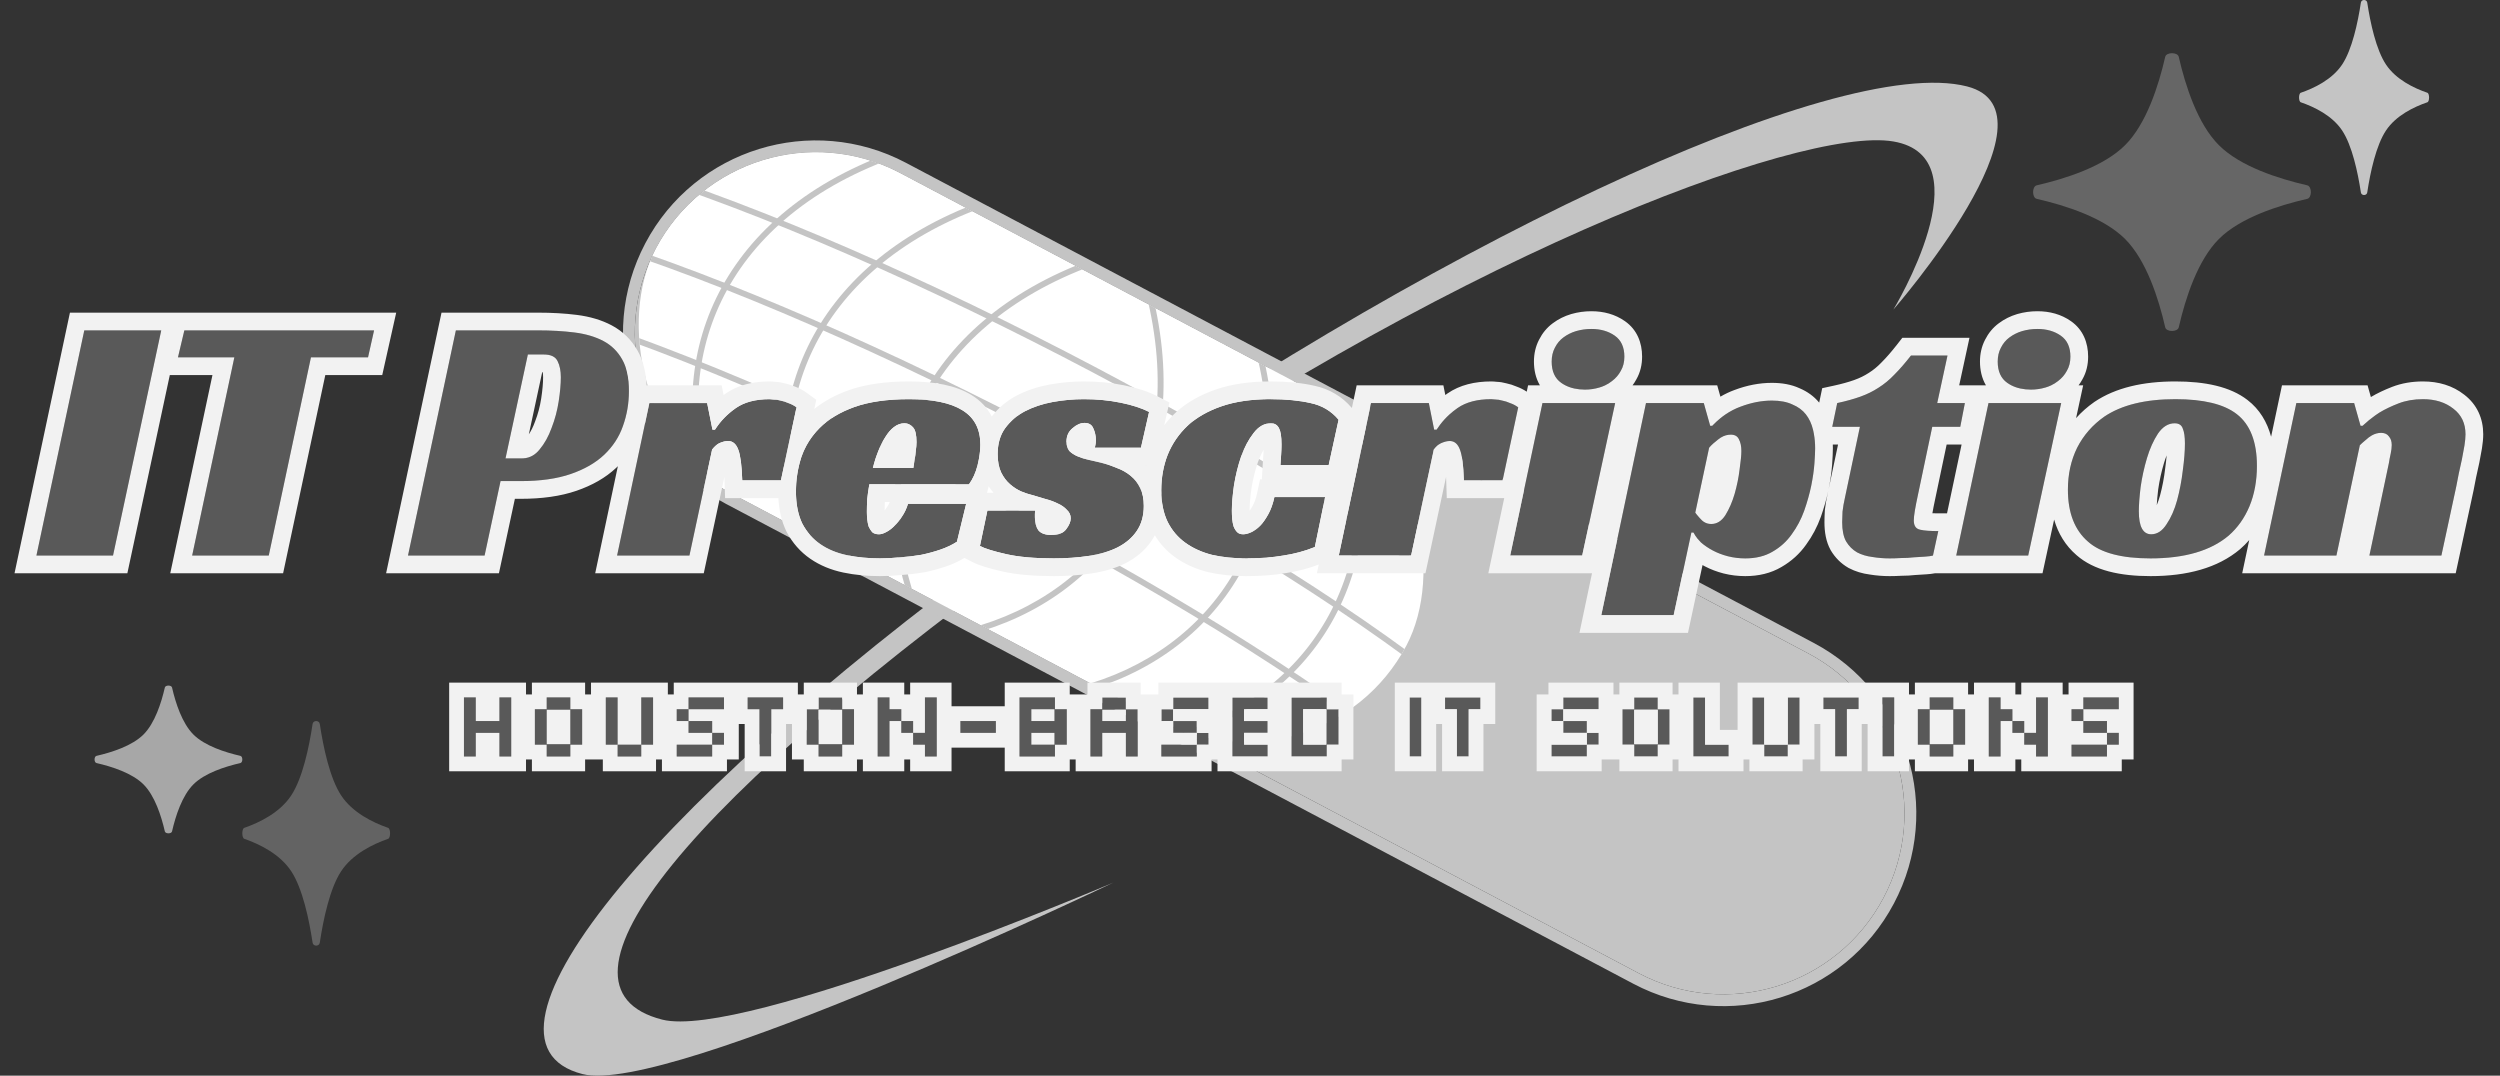 <svg width="423" height="182" viewBox="0 0 423 182" fill="none" xmlns="http://www.w3.org/2000/svg">
<rect x="0" y="0" width="423" height="182" fill="#333333" stroke="none"/>
<g style="mix-blend-mode:luminosity">
<path d="M27.89 140.67C27.991 141.11 29.009 141.11 29.11 140.67C29.705 138.068 30.808 134.634 32.721 132.721C34.634 130.808 38.068 129.705 40.67 129.11C41.11 129.009 41.11 127.991 40.67 127.89C38.068 127.295 34.634 126.192 32.721 124.279C30.808 122.366 29.705 118.932 29.11 116.33C29.009 115.89 27.991 115.89 27.89 116.33C27.295 118.932 26.192 122.366 24.279 124.279C22.366 126.192 18.932 127.295 16.33 127.89C15.89 127.991 15.89 129.009 16.33 129.11C18.932 129.705 22.366 130.808 24.279 132.721C26.192 134.634 27.295 138.068 27.89 140.67Z" fill="#A7A7A7"/>
<path d="M52.89 159.499C52.991 160.167 54.009 160.167 54.11 159.499C54.705 155.543 55.808 150.324 57.721 147.416C59.634 144.509 63.068 142.832 65.67 141.927C66.11 141.774 66.11 140.226 65.67 140.073C63.068 139.168 59.634 137.491 57.721 134.584C55.808 131.676 54.705 126.457 54.11 122.501C54.009 121.833 52.991 121.833 52.89 122.501C52.295 126.457 51.192 131.676 49.279 134.584C47.366 137.491 43.932 139.168 41.33 140.073C40.89 140.226 40.89 141.774 41.33 141.927C43.932 142.832 47.366 144.509 49.279 147.416C51.192 150.324 52.295 155.543 52.89 159.499Z" fill="#636363"/>
<path d="M176.085 88.069C240.387 42.195 310.795 9 332.817 14.621C349.569 18.896 320.355 52.387 320.355 52.387C320.355 52.387 336.032 26.606 320.355 23.935C304.678 21.265 243.475 44.328 179.636 89.871C115.798 135.413 90.524 167.026 112.031 172.516C125.698 176.004 188.391 149.33 188.391 149.33C188.391 149.33 113.042 185.429 98.569 181.735C76.547 176.114 111.783 133.942 176.085 88.069Z" fill="#C4C4C4"/>
<path d="M318.682 151.928C310.775 166.88 292.244 172.59 277.293 164.682L123.722 83.461C108.771 75.554 103.061 57.023 110.968 42.072V42.072C118.876 27.12 137.406 21.41 152.358 29.318L305.928 110.539C320.88 118.446 326.59 136.977 318.682 151.928V151.928Z" fill="#C4C4C4"/>
<path fill-rule="evenodd" clip-rule="evenodd" d="M276.358 166.45L122.787 85.229C106.859 76.805 100.776 57.064 109.2 41.137C117.624 25.209 137.365 19.126 153.293 27.55L306.863 108.771C322.791 117.195 328.874 136.936 320.45 152.863C312.026 168.791 292.285 174.874 276.358 166.45ZM277.293 164.682C292.244 172.59 310.775 166.88 318.682 151.928C326.59 136.977 320.88 118.446 305.928 110.539L152.358 29.318C137.406 21.41 118.876 27.12 110.968 42.072C103.061 57.023 108.771 75.554 123.722 83.461L277.293 164.682Z" fill="#C4C4C4"/>
<g clip-path="url(#clip0_41_4692)">
<rect x="223.641" y="136.307" width="143.658" height="61.25" rx="30.625" transform="rotate(-152.126 223.641 136.307)" fill="white"/>
<path fill-rule="evenodd" clip-rule="evenodd" d="M225.216 105.467C219.471 115.432 209.851 122.329 198.219 125.381L197.966 124.413C209.368 121.422 218.753 114.677 224.349 104.967C229.945 95.26 231.78 82.543 227.997 67.561L228.966 67.316C232.803 82.508 230.961 95.499 225.216 105.467ZM209.714 97.268C203.969 107.233 194.349 114.13 182.717 117.182L182.464 116.215C193.866 113.223 203.251 106.478 208.847 96.768C214.443 87.061 216.278 74.344 212.495 59.362L213.464 59.117C217.301 74.309 215.459 87.3 209.714 97.268ZM191.111 87.429C185.367 97.395 175.747 104.291 164.115 107.343L163.861 106.376C175.263 103.384 184.648 96.639 190.245 86.93C195.84 77.222 197.676 64.505 193.892 49.523L194.862 49.278C198.698 64.471 196.856 77.462 191.111 87.429Z" fill="#C4C4C4"/>
<path fill-rule="evenodd" clip-rule="evenodd" d="M121.181 50.444C116.177 60.801 115.891 72.635 119.916 83.967L120.858 83.632C116.913 72.524 117.206 60.97 122.082 50.879C126.956 40.791 136.434 32.116 150.948 26.811L150.604 25.871C135.887 31.251 126.186 40.085 121.181 50.444ZM136.683 58.643C131.679 69 131.393 80.834 135.418 92.166L136.36 91.831C132.415 80.723 132.708 69.169 137.584 59.078C142.458 48.989 151.936 40.315 166.45 35.009L166.106 34.07C151.389 39.45 141.688 48.284 136.683 58.643ZM155.286 68.482C150.282 78.839 149.996 90.672 154.02 102.004L154.963 101.67C151.018 90.561 151.311 79.008 156.186 68.917C161.061 58.828 170.539 50.153 185.052 44.848L184.709 43.909C169.992 49.288 160.291 58.123 155.286 68.482Z" fill="#C4C4C4"/>
<path fill-rule="evenodd" clip-rule="evenodd" d="M93.519 52.225C138.83 66.223 208.992 103.101 242.443 130.991L241.803 131.759C208.465 103.963 138.425 67.144 93.224 53.181L93.519 52.225ZM100.065 39.85C145.376 53.847 215.537 90.725 248.988 118.615L248.348 119.384C215.01 91.588 144.97 54.768 99.769 40.805L100.065 39.85ZM106.376 27.916C151.687 41.913 221.849 78.791 255.3 106.682L254.66 107.45C221.321 79.654 151.281 42.834 106.081 28.871L106.376 27.916Z" fill="#C4C4C4"/>
</g>
<path d="M399.762 72.04C400.602 71.24 401.542 70.5 402.582 69.82C403.502 69.26 404.582 68.74 405.822 68.26C407.062 67.78 408.442 67.54 409.962 67.54C412.042 67.54 413.762 68.08 415.122 69.16C416.482 70.2 417.162 71.64 417.162 73.48C417.162 74 417.102 74.64 416.982 75.4C416.862 76.12 416.722 76.88 416.562 77.68C416.402 78.48 416.222 79.3 416.022 80.14C415.862 80.94 415.722 81.66 415.602 82.3L413.082 94H400.902L404.202 78.34C404.282 77.82 404.382 77.3 404.502 76.78C404.622 76.22 404.682 75.72 404.682 75.28C404.682 74.68 404.522 74.2 404.202 73.84C403.922 73.44 403.482 73.24 402.882 73.24C402.162 73.24 401.462 73.5 400.782 74.02C400.142 74.54 399.642 74.98 399.282 75.34L395.322 94H383.082L388.542 68.2H398.322L399.402 72.04H399.762Z" fill="#595959"/>
<path d="M368.07 67.54C372.83 67.54 376.29 68.38 378.45 70.06C380.73 71.82 381.87 74.74 381.87 78.82C381.87 81.34 381.45 83.62 380.61 85.66C379.77 87.66 378.59 89.32 377.07 90.64C374.03 93.2 369.63 94.48 363.87 94.48C358.95 94.48 355.43 93.54 353.31 91.66C351.03 89.7 349.89 86.76 349.89 82.84C349.89 80.24 350.41 77.88 351.45 75.76C352.53 73.64 354.07 71.88 356.07 70.48C358.99 68.52 362.99 67.54 368.07 67.54ZM363.99 90.4C364.99 90.4 365.85 89.84 366.57 88.72C367.33 87.6 367.93 86.24 368.37 84.64C368.81 83 369.13 81.32 369.33 79.6C369.57 77.84 369.69 76.32 369.69 75.04C369.69 73.92 369.57 73.08 369.33 72.52C369.13 71.92 368.67 71.62 367.95 71.62C366.87 71.62 365.93 72.2 365.13 73.36C364.37 74.52 363.75 75.9 363.27 77.5C362.79 79.1 362.43 80.74 362.19 82.42C361.99 84.1 361.89 85.46 361.89 86.5C361.89 89.1 362.59 90.4 363.99 90.4Z" fill="#595959"/>
<path d="M343.172 94H330.992L336.452 68.2H348.752L343.172 94ZM350.312 60.34C350.312 61.26 350.112 62.06 349.712 62.74C349.352 63.42 348.852 64 348.212 64.48C347.612 64.96 346.912 65.32 346.112 65.56C345.312 65.8 344.492 65.92 343.652 65.92C342.052 65.92 340.712 65.54 339.632 64.78C338.552 64.02 338.012 62.82 338.012 61.18C338.012 60.3 338.192 59.52 338.552 58.84C338.912 58.12 339.392 57.54 339.992 57.1C340.632 56.62 341.352 56.26 342.152 56.02C342.992 55.78 343.852 55.66 344.732 55.66C346.292 55.66 347.612 56.04 348.692 56.8C349.772 57.56 350.312 58.74 350.312 60.34Z" fill="#595959"/>
<path d="M310.856 68.2C312.336 67.88 313.636 67.52 314.756 67.12C315.876 66.72 316.896 66.22 317.816 65.62C318.776 65.02 319.676 64.28 320.516 63.4C321.396 62.52 322.336 61.44 323.336 60.16H329.516L327.776 68.2H332.456L331.676 72.22H326.936L324.476 83.92C324.276 84.84 324.116 85.66 323.996 86.38C323.876 87.1 323.816 87.66 323.816 88.06C323.816 88.86 324.096 89.36 324.656 89.56C325.256 89.76 326.356 89.86 327.956 89.86L327.056 94C326.776 94.08 326.336 94.14 325.736 94.18C325.176 94.22 324.536 94.26 323.816 94.3C323.136 94.38 322.416 94.42 321.656 94.42C320.936 94.46 320.296 94.48 319.736 94.48C318.736 94.48 317.756 94.4 316.796 94.24C315.836 94.12 314.976 93.86 314.216 93.46C313.456 93.02 312.836 92.4 312.356 91.6C311.916 90.8 311.696 89.72 311.696 88.36C311.696 87.88 311.716 87.28 311.756 86.56C311.836 85.84 311.976 85.04 312.176 84.16L314.696 72.22H310.016L310.856 68.2Z" fill="#595959"/>
<path d="M283.181 104.08H270.941L278.501 68.2H288.281L289.361 72.04H289.721C291.161 70.52 292.761 69.44 294.521 68.8C296.321 68.12 298.081 67.78 299.801 67.78C301.201 67.78 302.361 68 303.281 68.44C304.241 68.84 305.001 69.4 305.561 70.12C306.121 70.84 306.521 71.7 306.761 72.7C307.001 73.7 307.121 74.76 307.121 75.88C307.121 76.44 307.081 77.28 307.001 78.4C306.921 79.52 306.741 80.78 306.461 82.18C306.181 83.54 305.781 84.96 305.261 86.44C304.741 87.88 304.041 89.2 303.161 90.4C302.321 91.6 301.241 92.58 299.921 93.34C298.641 94.1 297.101 94.48 295.301 94.48C294.301 94.48 293.321 94.36 292.361 94.12C291.441 93.88 290.601 93.56 289.841 93.16C289.081 92.76 288.401 92.3 287.801 91.78C287.241 91.22 286.821 90.66 286.541 90.1H286.181L283.181 104.08ZM289.541 88.66C290.501 88.66 291.301 88.16 291.941 87.16C292.581 86.12 293.101 84.92 293.501 83.56C293.901 82.16 294.181 80.78 294.341 79.42C294.541 78.02 294.641 76.98 294.641 76.3C294.641 75.5 294.501 74.84 294.221 74.32C293.981 73.8 293.521 73.54 292.841 73.54C292.081 73.54 291.361 73.82 290.681 74.38C290.001 74.9 289.501 75.36 289.181 75.76L286.841 86.74C287.161 87.18 287.541 87.62 287.981 88.06C288.421 88.46 288.941 88.66 289.541 88.66Z" fill="#595959"/>
<path d="M267.703 94H255.523L260.983 68.2H273.283L267.703 94ZM274.843 60.34C274.843 61.26 274.643 62.06 274.243 62.74C273.883 63.42 273.383 64 272.743 64.48C272.143 64.96 271.443 65.32 270.643 65.56C269.843 65.8 269.023 65.92 268.183 65.92C266.583 65.92 265.243 65.54 264.163 64.78C263.083 64.02 262.543 62.82 262.543 61.18C262.543 60.3 262.723 59.52 263.083 58.84C263.443 58.12 263.923 57.54 264.523 57.1C265.163 56.62 265.883 56.26 266.683 56.02C267.523 55.78 268.383 55.66 269.263 55.66C270.823 55.66 272.143 56.04 273.223 56.8C274.303 57.56 274.843 58.74 274.843 60.34Z" fill="#595959"/>
<path d="M231.979 68.2H241.759L242.659 72.7H243.079C243.999 71.26 245.179 70.04 246.619 69.04C248.059 68.04 249.959 67.54 252.319 67.54C252.479 67.54 252.719 67.56 253.039 67.6C253.399 67.6 253.779 67.66 254.179 67.78C254.619 67.86 255.059 68 255.499 68.2C255.979 68.36 256.439 68.6 256.879 68.92L254.239 81.28H247.699C247.619 78.8 247.399 77.08 247.039 76.12C246.679 75.12 246.099 74.62 245.299 74.62C244.899 74.62 244.459 74.72 243.979 74.92C243.539 75.08 243.079 75.46 242.599 76.06L238.759 94H226.519L231.979 68.2Z" fill="#595959"/>
<path d="M222.47 92.56C220.79 93.24 219.01 93.72 217.13 94C215.29 94.32 213.19 94.48 210.83 94.48C208.75 94.48 206.83 94.28 205.07 93.88C203.35 93.44 201.85 92.76 200.57 91.84C199.29 90.92 198.29 89.74 197.57 88.3C196.85 86.82 196.49 85.04 196.49 82.96C196.49 80.8 196.85 78.8 197.57 76.96C198.33 75.08 199.45 73.44 200.93 72.04C202.45 70.64 204.37 69.54 206.69 68.74C209.01 67.94 211.77 67.54 214.97 67.54C217.57 67.54 219.83 67.76 221.75 68.2C223.67 68.6 225.25 69.54 226.49 71.02L224.81 78.7H216.65C216.69 78.02 216.73 77.42 216.77 76.9C216.81 76.38 216.83 75.8 216.83 75.16C216.83 73.88 216.69 72.98 216.41 72.46C216.13 71.9 215.67 71.62 215.03 71.62C213.91 71.62 212.93 72.18 212.09 73.3C211.25 74.38 210.55 75.7 209.99 77.26C209.47 78.78 209.07 80.4 208.79 82.12C208.55 83.8 208.43 85.24 208.43 86.44C208.43 86.88 208.45 87.34 208.49 87.82C208.53 88.26 208.61 88.68 208.73 89.08C208.89 89.48 209.09 89.8 209.33 90.04C209.57 90.28 209.91 90.4 210.35 90.4C210.75 90.4 211.21 90.28 211.73 90.04C212.25 89.8 212.75 89.44 213.23 88.96C213.71 88.44 214.17 87.78 214.61 86.98C215.05 86.18 215.39 85.22 215.63 84.1H224.21L222.47 92.56Z" fill="#595959"/>
<path d="M185.246 75.76C185.286 75.56 185.326 75.36 185.366 75.16C185.406 74.96 185.426 74.74 185.426 74.5C185.426 73.78 185.286 73.12 185.006 72.52C184.766 71.88 184.266 71.56 183.506 71.56C182.826 71.56 182.146 71.86 181.466 72.46C180.786 73.02 180.446 73.78 180.446 74.74C180.446 75.38 180.606 75.9 180.926 76.3C181.286 76.66 181.746 76.96 182.306 77.2C182.866 77.44 183.486 77.64 184.166 77.8C184.886 77.96 185.586 78.12 186.266 78.28C187.226 78.52 188.126 78.82 188.966 79.18C189.846 79.5 190.626 79.94 191.306 80.5C191.986 81.06 192.526 81.76 192.926 82.6C193.326 83.4 193.526 84.4 193.526 85.6C193.526 87.28 193.126 88.7 192.326 89.86C191.566 90.98 190.486 91.9 189.086 92.62C187.726 93.3 186.106 93.78 184.226 94.06C182.386 94.34 180.406 94.48 178.286 94.48C175.046 94.48 172.366 94.24 170.246 93.76C168.126 93.28 166.646 92.82 165.806 92.38L167.066 86.38H175.166C175.126 86.58 175.106 86.78 175.106 86.98C175.106 87.14 175.106 87.32 175.106 87.52C175.106 88.44 175.306 89.18 175.706 89.74C176.146 90.26 176.886 90.52 177.926 90.52C179.086 90.52 179.906 90.2 180.386 89.56C180.906 88.88 181.166 88.26 181.166 87.7C181.166 87.14 180.946 86.66 180.506 86.26C180.106 85.82 179.586 85.46 178.946 85.18C178.306 84.86 177.586 84.6 176.786 84.4C176.026 84.16 175.286 83.94 174.566 83.74C174.046 83.62 173.446 83.42 172.766 83.14C172.126 82.86 171.506 82.46 170.906 81.94C170.306 81.42 169.806 80.76 169.406 79.96C169.006 79.12 168.806 78.08 168.806 76.84C168.806 75.08 169.226 73.62 170.066 72.46C170.946 71.26 172.066 70.3 173.426 69.58C174.826 68.86 176.386 68.34 178.106 68.02C179.866 67.7 181.626 67.54 183.386 67.54C185.586 67.54 187.666 67.74 189.626 68.14C191.586 68.54 193.186 69.06 194.426 69.7L193.046 75.76H185.246Z" fill="#595959"/>
<path d="M147.094 81.94C146.934 82.82 146.814 83.66 146.734 84.46C146.694 85.26 146.674 85.98 146.674 86.62C146.674 86.98 146.694 87.38 146.734 87.82C146.774 88.26 146.854 88.68 146.974 89.08C147.134 89.44 147.334 89.76 147.574 90.04C147.854 90.28 148.234 90.4 148.714 90.4C149.074 90.4 149.474 90.28 149.914 90.04C150.394 89.8 150.854 89.46 151.294 89.02C151.774 88.58 152.214 88.04 152.614 87.4C153.054 86.76 153.394 86.04 153.634 85.24H163.474L161.914 91.66C161.114 92.18 160.194 92.62 159.154 92.98C158.114 93.34 157.014 93.64 155.854 93.88C154.694 94.08 153.514 94.22 152.314 94.3C151.114 94.42 149.974 94.48 148.894 94.48C146.894 94.48 145.034 94.3 143.314 93.94C141.594 93.58 140.094 92.96 138.814 92.08C137.534 91.2 136.514 90.04 135.754 88.6C135.034 87.12 134.674 85.3 134.674 83.14C134.674 81.18 134.974 79.26 135.574 77.38C136.214 75.5 137.254 73.84 138.694 72.4C140.174 70.92 142.134 69.74 144.574 68.86C147.054 67.98 150.134 67.54 153.814 67.54C157.814 67.54 160.814 68.16 162.814 69.4C164.854 70.64 165.874 72.58 165.874 75.22C165.874 76.3 165.714 77.48 165.394 78.76C165.074 80 164.594 81.06 163.954 81.94H147.094ZM155.074 74.8C155.074 73.56 154.874 72.72 154.474 72.28C154.074 71.84 153.594 71.62 153.034 71.62C152.394 71.62 151.794 71.84 151.234 72.28C150.714 72.68 150.234 73.24 149.794 73.96C149.354 74.64 148.954 75.44 148.594 76.36C148.234 77.24 147.934 78.18 147.694 79.18H154.534C154.614 78.7 154.694 78.2 154.774 77.68C154.854 77.24 154.914 76.76 154.954 76.24C155.034 75.72 155.074 75.24 155.074 74.8Z" fill="#595959"/>
<path d="M109.87 68.2H119.65L120.55 72.7H120.97C121.89 71.26 123.07 70.04 124.51 69.04C125.95 68.04 127.85 67.54 130.21 67.54C130.37 67.54 130.61 67.56 130.93 67.6C131.29 67.6 131.67 67.66 132.07 67.78C132.51 67.86 132.95 68 133.39 68.2C133.87 68.36 134.33 68.6 134.77 68.92L132.13 81.28H125.59C125.51 78.8 125.29 77.08 124.93 76.12C124.57 75.12 123.99 74.62 123.19 74.62C122.79 74.62 122.35 74.72 121.87 74.92C121.43 75.08 120.97 75.46 120.49 76.06L116.65 94H104.41L109.87 68.2Z" fill="#595959"/>
<path d="M88.293 77.56C89.493 77.56 90.493 77.06 91.293 76.06C92.133 75.06 92.813 73.84 93.333 72.4C93.893 70.96 94.293 69.46 94.533 67.9C94.773 66.34 94.893 64.98 94.893 63.82C94.893 62.74 94.713 61.84 94.353 61.12C93.993 60.36 93.213 59.98 92.013 59.98H89.313L85.533 77.56H88.293ZM84.693 81.4L81.993 94H69.033L77.133 55.9H90.993C93.273 55.9 95.353 56.02 97.233 56.26C99.113 56.5 100.733 56.98 102.093 57.7C103.453 58.42 104.513 59.46 105.273 60.82C106.033 62.14 106.413 63.92 106.413 66.16C106.413 68.24 106.073 70.22 105.393 72.1C104.753 73.94 103.693 75.56 102.213 76.96C100.773 78.32 98.893 79.4 96.573 80.2C94.253 81 91.433 81.4 88.113 81.4H84.693Z" fill="#595959"/>
<path d="M62.272 60.46H52.612L45.472 94H32.512L39.652 60.46H30.112L31.192 55.9H63.292L62.272 60.46Z" fill="#595959"/>
<path d="M19.122 94H6.162L14.262 55.9H27.282L19.122 94Z" fill="#595959"/>
<path fill-rule="evenodd" clip-rule="evenodd" d="M399.594 75.04C399.648 74.99 399.704 74.939 399.762 74.887C400.049 74.628 400.389 74.339 400.782 74.02C400.957 73.886 401.135 73.769 401.313 73.669C401.825 73.383 402.348 73.24 402.882 73.24C402.906 73.24 402.93 73.24 402.954 73.241C403.517 73.257 403.933 73.456 404.202 73.84C404.522 74.2 404.682 74.68 404.682 75.28C404.682 75.72 404.622 76.22 404.502 76.78C404.382 77.3 404.282 77.82 404.202 78.34L400.902 94H413.082L415.602 82.3C415.722 81.66 415.862 80.94 416.022 80.14C416.222 79.3 416.402 78.48 416.562 77.68C416.722 76.88 416.862 76.12 416.982 75.4C417.102 74.64 417.162 74 417.162 73.48C417.162 71.64 416.482 70.2 415.122 69.16C413.762 68.08 412.042 67.54 409.962 67.54C408.442 67.54 407.062 67.78 405.822 68.26C404.582 68.74 403.502 69.26 402.582 69.82C402.385 69.948 402.193 70.079 402.004 70.211C401.946 70.251 401.889 70.292 401.833 70.332C401.145 70.825 400.506 71.346 399.915 71.896C399.864 71.944 399.812 71.992 399.762 72.04H399.402L398.322 68.2H388.542L383.082 94H395.322L399.282 75.34C399.376 75.246 399.48 75.145 399.594 75.04ZM379.38 97L380.571 91.374C380.097 91.917 379.586 92.428 379.037 92.905L379.02 92.92L379.002 92.935C375.224 96.117 370.027 97.48 363.87 97.48C358.72 97.48 354.288 96.525 351.338 93.921C349.466 92.306 348.24 90.262 347.558 87.913L345.592 97H327.393C326.919 97.093 326.412 97.141 325.942 97.173C325.388 97.212 324.764 97.252 324.071 97.29C323.319 97.375 322.541 97.417 321.74 97.42C321.012 97.459 320.342 97.48 319.736 97.48C318.595 97.48 317.469 97.39 316.361 97.209C315.11 97.046 313.918 96.693 312.818 96.115L312.765 96.087L312.713 96.056C311.485 95.346 310.508 94.351 309.783 93.144L309.754 93.095L309.727 93.046C308.953 91.638 308.696 89.997 308.696 88.36C308.696 87.805 308.719 87.144 308.76 86.394L308.765 86.311L308.774 86.229C308.868 85.38 309.028 84.475 309.245 83.519C309.247 83.511 309.248 83.503 309.25 83.495L309.35 83.022C309.043 84.455 308.621 85.927 308.092 87.434L308.087 87.447L308.083 87.459C307.472 89.15 306.645 90.717 305.6 92.148C304.504 93.704 303.103 94.967 301.435 95.93C299.608 97.01 297.52 97.48 295.301 97.48C294.058 97.48 292.834 97.331 291.634 97.03L291.619 97.027L291.604 97.023C290.485 96.731 289.427 96.332 288.444 95.815C288.317 95.748 288.191 95.68 288.067 95.61L285.606 107.08H267.243L269.367 97H251.822L254.514 84.28H244.794L244.701 81.377C244.693 81.14 244.684 80.914 244.674 80.699L241.185 97H222.818L223.13 95.524C221.371 96.196 219.528 96.673 217.608 96.962C215.57 97.314 213.305 97.48 210.83 97.48C208.559 97.48 206.413 97.262 204.405 96.805L204.366 96.796L204.327 96.786C202.29 96.265 200.439 95.44 198.819 94.276C197.422 93.272 196.277 92.026 195.395 90.565C195.22 90.904 195.022 91.234 194.802 91.554C193.718 93.148 192.228 94.378 190.458 95.288L190.443 95.296L190.428 95.303C188.725 96.155 186.789 96.711 184.672 97.027C182.665 97.332 180.535 97.48 178.286 97.48C174.921 97.48 171.999 97.233 169.584 96.686C167.451 96.203 165.632 95.675 164.414 95.037L163.194 94.398C162.256 94.967 161.231 95.436 160.135 95.815C158.964 96.22 157.739 96.554 156.461 96.818L156.413 96.828L156.363 96.836C155.115 97.052 153.848 97.203 152.563 97.29C151.293 97.416 150.069 97.48 148.894 97.48C146.715 97.48 144.647 97.284 142.699 96.876C140.641 96.446 138.762 95.685 137.114 94.552C135.415 93.384 134.076 91.848 133.101 90L133.078 89.957L133.056 89.912C132.236 88.226 131.815 86.324 131.704 84.28H122.685L122.591 81.377C122.584 81.14 122.575 80.914 122.565 80.699L119.076 97H100.708L104.543 78.88C104.455 78.967 104.365 79.054 104.275 79.139L104.273 79.141C102.458 80.855 100.181 82.129 97.551 83.036C94.827 83.975 91.656 84.4 88.113 84.4H87.118L84.418 97H65.328L74.704 52.9H90.993C93.376 52.9 95.585 53.025 97.613 53.284C99.771 53.56 101.754 54.126 103.497 55.049C105.369 56.04 106.845 57.49 107.883 59.34C108.851 61.03 109.294 63.037 109.392 65.2H122.109L122.436 66.835C122.555 66.747 122.676 66.661 122.799 66.576C124.888 65.125 127.446 64.54 130.21 64.54C130.509 64.54 130.835 64.569 131.138 64.603C131.701 64.622 132.247 64.715 132.771 64.86C133.364 64.981 133.938 65.166 134.491 65.407C135.226 65.669 135.907 66.038 136.534 66.494L138.111 67.64L137.779 69.194C139.418 67.868 141.364 66.829 143.556 66.038L143.563 66.035L143.57 66.033C146.473 65.003 149.918 64.54 153.814 64.54C158.021 64.54 161.684 65.174 164.384 66.844C165.929 67.786 167.065 69.019 167.807 70.472C168.939 68.994 170.356 67.811 172.023 66.929L172.038 66.92L172.054 66.912C173.74 66.045 175.582 65.438 177.557 65.071L177.57 65.068C179.504 64.717 181.443 64.54 183.386 64.54C185.768 64.54 188.05 64.757 190.226 65.201C192.35 65.634 194.237 66.226 195.802 67.034L197.867 68.1L196.99 71.951C197.553 71.21 198.179 70.513 198.868 69.861L198.883 69.847L198.898 69.833C200.774 68.106 203.073 66.814 205.712 65.904C208.426 64.968 211.533 64.54 214.97 64.54C217.717 64.54 220.202 64.77 222.392 65.269C224.921 65.803 227.07 67.069 228.737 69.031L229.548 65.2H244.219L244.546 66.835C244.665 66.747 244.786 66.661 244.908 66.576C246.998 65.125 249.555 64.54 252.319 64.54C252.619 64.54 252.945 64.569 253.248 64.603C253.81 64.622 254.356 64.715 254.88 64.86C255.473 64.981 256.047 65.166 256.601 65.407C257.212 65.625 257.787 65.917 258.325 66.272L258.551 65.2H260.552C259.847 64.001 259.543 62.611 259.543 61.18C259.543 59.893 259.807 58.631 260.415 57.468C260.967 56.375 261.736 55.427 262.736 54.69C263.667 53.994 264.703 53.482 265.821 53.147L265.84 53.141L265.859 53.135C266.969 52.818 268.106 52.66 269.263 52.66C271.326 52.66 273.278 53.17 274.95 54.347C277.002 55.791 277.843 57.998 277.843 60.34C277.843 61.683 277.552 63.005 276.863 64.202C276.674 64.553 276.461 64.885 276.227 65.2H290.554L291.093 67.117C291.852 66.669 292.647 66.291 293.478 65.987C295.571 65.198 297.684 64.78 299.801 64.78C301.464 64.78 303.076 65.034 304.504 65.7C305.786 66.245 306.919 67.04 307.807 68.125L308.318 65.68L310.222 65.268C311.607 64.968 312.777 64.641 313.747 64.295C314.663 63.967 315.469 63.569 316.177 63.107L316.201 63.091L316.226 63.076C316.958 62.618 317.666 62.041 318.346 61.329L318.37 61.303L318.394 61.279C319.167 60.507 320.026 59.524 320.972 58.313L321.872 57.16H333.234L331.494 65.2H336.021C335.316 64.001 335.012 62.611 335.012 61.18C335.012 59.893 335.276 58.63 335.884 57.468C336.436 56.375 337.205 55.427 338.205 54.69C339.136 53.994 340.172 53.482 341.29 53.147L341.309 53.141L341.328 53.135C342.438 52.818 343.575 52.66 344.732 52.66C346.795 52.66 348.746 53.17 350.418 54.347C352.471 55.791 353.312 57.998 353.312 60.34C353.312 61.683 353.021 63.005 352.332 64.202C352.143 64.553 351.93 64.885 351.695 65.2H352.47L351.27 70.746C352.174 69.734 353.202 68.826 354.35 68.022L354.374 68.005L354.398 67.989C357.987 65.58 362.647 64.54 368.07 64.54C373.052 64.54 377.335 65.394 380.288 67.689C382.325 69.263 383.598 71.398 384.271 73.89L386.11 65.2H400.594L401.151 67.18C402.221 66.54 403.423 65.972 404.739 65.462C406.37 64.831 408.124 64.54 409.962 64.54C412.571 64.54 414.98 65.225 416.965 66.793C419.115 68.447 420.162 70.795 420.162 73.48C420.162 74.212 420.079 75.019 419.945 75.868L419.943 75.881L419.941 75.893C419.815 76.648 419.669 77.44 419.503 78.268C419.339 79.089 419.156 79.927 418.953 80.781C418.799 81.551 418.665 82.241 418.55 82.853L418.543 82.892L415.504 97H379.38ZM378.45 70.06C376.29 68.38 372.83 67.54 368.07 67.54C362.99 67.54 358.99 68.52 356.07 70.48C354.07 71.88 352.53 73.64 351.45 75.76C350.41 77.88 349.89 80.24 349.89 82.84C349.89 86.76 351.03 89.7 353.31 91.66C355.43 93.54 358.95 94.48 363.87 94.48C369.63 94.48 374.03 93.2 377.07 90.64C378.59 89.32 379.77 87.66 380.61 85.66C381.45 83.62 381.87 81.34 381.87 78.82C381.87 74.74 380.73 71.82 378.45 70.06ZM369.33 79.6C369.13 81.32 368.81 83 368.37 84.64C367.93 86.24 367.33 87.6 366.57 88.72C365.85 89.84 364.99 90.4 363.99 90.4C362.59 90.4 361.89 89.1 361.89 86.5C361.89 85.46 361.99 84.1 362.19 82.42C362.43 80.74 362.79 79.1 363.27 77.5C363.75 75.9 364.37 74.52 365.13 73.36C365.93 72.2 366.87 71.62 367.95 71.62C368.67 71.62 369.13 71.92 369.33 72.52C369.57 73.08 369.69 73.92 369.69 75.04C369.69 76.32 369.57 77.84 369.33 79.6ZM366.597 77.049C366.436 77.456 366.284 77.893 366.143 78.362C365.71 79.805 365.384 81.287 365.165 82.81C365.04 83.861 364.961 84.745 364.921 85.473C365.124 84.99 365.31 84.452 365.475 83.853C365.875 82.361 366.167 80.828 366.35 79.254L366.353 79.224L366.357 79.195C366.464 78.416 366.543 77.701 366.597 77.049ZM348.212 64.48C348.852 64 349.352 63.42 349.712 62.74C350.112 62.06 350.312 61.26 350.312 60.34C350.312 58.74 349.772 57.56 348.692 56.8C347.612 56.04 346.292 55.66 344.732 55.66C343.852 55.66 342.992 55.78 342.152 56.02C341.352 56.26 340.632 56.62 339.992 57.1C339.392 57.54 338.912 58.12 338.552 58.84C338.192 59.52 338.012 60.3 338.012 61.18C338.012 62.82 338.552 64.02 339.632 64.78C339.854 64.936 340.086 65.076 340.33 65.2C341.273 65.68 342.38 65.92 343.652 65.92C344.492 65.92 345.312 65.8 346.112 65.56C346.443 65.461 346.757 65.341 347.054 65.2C347.475 65.001 347.86 64.761 348.212 64.48ZM331.9 75.22H329.371L327.409 84.547L327.407 84.557C327.218 85.429 327.069 86.19 326.96 86.843C327.251 86.854 327.583 86.86 327.956 86.86H329.436L331.9 75.22ZM324.656 89.56C324.096 89.36 323.816 88.86 323.816 88.06C323.816 87.66 323.876 87.1 323.996 86.38C324.116 85.66 324.276 84.84 324.476 83.92L326.936 72.22H331.676L332.456 68.2H327.776L329.516 60.16H323.336C322.336 61.44 321.396 62.52 320.516 63.4C319.676 64.28 318.776 65.02 317.816 65.62C316.896 66.22 315.876 66.72 314.756 67.12C313.636 67.52 312.336 67.88 310.856 68.2L310.016 72.22H314.696L312.176 84.16C311.976 85.04 311.836 85.84 311.756 86.56C311.716 87.28 311.696 87.88 311.696 88.36C311.696 89.72 311.916 90.8 312.356 91.6C312.836 92.4 313.456 93.02 314.216 93.46C314.976 93.86 315.836 94.12 316.796 94.24C317.756 94.4 318.736 94.48 319.736 94.48C320.296 94.48 320.936 94.46 321.656 94.42C322.416 94.42 323.136 94.38 323.816 94.3C324.536 94.26 325.176 94.22 325.736 94.18C326.336 94.14 326.776 94.08 327.056 94L327.956 89.86C326.578 89.86 325.57 89.786 324.934 89.637C324.832 89.614 324.739 89.588 324.656 89.56ZM310.996 75.22L309.403 82.768C309.701 81.276 309.903 79.888 309.994 78.614C310.075 77.478 310.121 76.551 310.121 75.88C310.121 75.659 310.117 75.439 310.109 75.22H310.996ZM307.107 75.22C307.072 74.415 306.972 73.643 306.808 72.903C306.793 72.835 306.777 72.767 306.761 72.7C306.521 71.7 306.121 70.84 305.561 70.12C305.001 69.4 304.241 68.84 303.281 68.44C302.361 68 301.201 67.78 299.801 67.78C298.081 67.78 296.321 68.12 294.521 68.8C293.619 69.128 292.759 69.572 291.941 70.131C291.629 70.344 291.324 70.573 291.025 70.82C290.624 71.15 290.234 71.511 289.854 71.901C289.81 71.947 289.765 71.993 289.721 72.04H289.361L288.281 68.2H278.501L270.941 104.08H283.181L286.181 90.1H286.541C286.556 90.129 286.57 90.158 286.586 90.187C286.751 90.502 286.962 90.817 287.216 91.132C287.39 91.348 287.585 91.564 287.801 91.78C288.093 92.033 288.405 92.272 288.735 92.497C289.083 92.734 289.451 92.955 289.841 93.16C290.601 93.56 291.441 93.88 292.361 94.12C293.321 94.36 294.301 94.48 295.301 94.48C297.101 94.48 298.641 94.1 299.921 93.34C301.241 92.58 302.321 91.6 303.161 90.4C304.041 89.2 304.741 87.88 305.261 86.44C305.781 84.96 306.181 83.54 306.461 82.18C306.741 80.78 306.921 79.52 307.001 78.4C307.081 77.28 307.121 76.44 307.121 75.88C307.121 75.658 307.116 75.438 307.107 75.22ZM289.161 88.632C289.284 88.651 289.411 88.66 289.541 88.66C290.501 88.66 291.301 88.16 291.941 87.16C292.581 86.12 293.101 84.92 293.501 83.56C293.901 82.16 294.181 80.78 294.341 79.42C294.541 78.02 294.641 76.98 294.641 76.3C294.641 75.5 294.501 74.84 294.221 74.32C293.981 73.8 293.521 73.54 292.841 73.54C292.706 73.54 292.573 73.549 292.44 73.567C292.15 73.605 291.867 73.686 291.589 73.809C291.279 73.947 290.976 74.137 290.681 74.38C290.378 74.612 290.11 74.832 289.879 75.04C289.591 75.298 289.358 75.538 289.181 75.76L286.841 86.74C286.928 86.86 287.02 86.98 287.116 87.1C287.373 87.42 287.661 87.74 287.981 88.06C288.325 88.373 288.719 88.564 289.161 88.632ZM336.452 68.2L330.992 94H343.172L348.752 68.2H336.452ZM272.743 64.48C273.383 64 273.883 63.42 274.243 62.74C274.643 62.06 274.843 61.26 274.843 60.34C274.843 58.74 274.303 57.56 273.223 56.8C272.143 56.04 270.823 55.66 269.263 55.66C268.383 55.66 267.523 55.78 266.683 56.02C265.883 56.26 265.163 56.62 264.523 57.1C263.923 57.54 263.443 58.12 263.083 58.84C262.723 59.52 262.543 60.3 262.543 61.18C262.543 62.82 263.083 64.02 264.163 64.78C264.385 64.936 264.617 65.076 264.861 65.2C265.804 65.68 266.911 65.92 268.183 65.92C269.023 65.92 269.843 65.8 270.643 65.56C270.974 65.461 271.289 65.341 271.586 65.2C272.006 65.001 272.392 64.761 272.743 64.48ZM260.983 68.2L255.523 94H267.703L273.283 68.2H260.983ZM255.499 68.2C255.059 68 254.619 67.86 254.179 67.78C253.779 67.66 253.399 67.6 253.039 67.6C252.719 67.56 252.479 67.54 252.319 67.54C249.959 67.54 248.059 68.04 246.619 69.04C246.118 69.388 245.649 69.762 245.211 70.163C244.644 70.683 244.129 71.247 243.668 71.856C243.484 72.098 243.308 72.347 243.141 72.604C243.14 72.605 243.139 72.607 243.138 72.608C243.119 72.639 243.099 72.669 243.079 72.7H242.659L241.759 68.2H231.979L226.519 94H238.759L242.599 76.06C242.703 75.93 242.807 75.81 242.909 75.7C242.966 75.639 243.023 75.581 243.079 75.527C243.388 75.228 243.688 75.026 243.979 74.92C244.459 74.72 244.899 74.62 245.299 74.62C245.337 74.62 245.374 74.621 245.41 74.623C246.153 74.668 246.696 75.167 247.039 76.12C247.399 77.08 247.619 78.8 247.699 81.28H254.239L256.879 68.92C256.439 68.6 255.979 68.36 255.499 68.2ZM213.504 81.1L213.655 78.524C213.696 77.831 213.737 77.212 213.779 76.67C213.793 76.493 213.804 76.302 213.812 76.1C213.454 76.709 213.121 77.422 212.821 78.253C212.366 79.586 212.009 81.025 211.756 82.574C211.533 84.143 211.431 85.417 211.43 86.422C211.603 86.18 211.788 85.886 211.981 85.534C212.25 85.046 212.503 84.375 212.697 83.471L213.205 81.1H213.504ZM208.49 87.82C208.45 87.34 208.43 86.88 208.43 86.44C208.43 85.24 208.55 83.8 208.79 82.12C209.07 80.4 209.47 78.78 209.99 77.26C210.55 75.7 211.25 74.38 212.09 73.3C212.93 72.18 213.91 71.62 215.03 71.62C215.67 71.62 216.13 71.9 216.41 72.46C216.69 72.98 216.83 73.88 216.83 75.16C216.83 75.345 216.828 75.525 216.825 75.7C216.817 76.13 216.799 76.53 216.77 76.9C216.73 77.42 216.69 78.02 216.65 78.7H224.81L226.49 71.02C225.25 69.54 223.67 68.6 221.75 68.2C219.83 67.76 217.57 67.54 214.97 67.54C211.77 67.54 209.01 67.94 206.69 68.74C204.37 69.54 202.45 70.64 200.93 72.04C199.45 73.44 198.33 75.08 197.57 76.96C196.85 78.8 196.49 80.8 196.49 82.96C196.49 85.04 196.85 86.82 197.57 88.3C198.29 89.74 199.29 90.92 200.57 91.84C201.85 92.76 203.35 93.44 205.07 93.88C206.83 94.28 208.75 94.48 210.83 94.48C213.19 94.48 215.29 94.32 217.13 94C219.01 93.72 220.79 93.24 222.47 92.56L224.21 84.1H215.63C215.39 85.22 215.05 86.18 214.61 86.98C214.17 87.78 213.71 88.44 213.23 88.96C212.75 89.44 212.25 89.8 211.73 90.04C211.21 90.28 210.75 90.4 210.35 90.4C209.91 90.4 209.57 90.28 209.33 90.04C209.09 89.8 208.89 89.48 208.73 89.08C208.61 88.68 208.53 88.26 208.49 87.82ZM193.915 78.76H193.847C193.866 78.779 193.884 78.797 193.903 78.816C193.907 78.797 193.911 78.779 193.915 78.76ZM192.926 82.6C192.526 81.76 191.986 81.06 191.306 80.5C190.626 79.94 189.846 79.5 188.966 79.18C188.615 79.029 188.253 78.889 187.881 78.76C187.363 78.58 186.825 78.42 186.266 78.28C185.931 78.201 185.591 78.122 185.246 78.043C184.891 77.962 184.531 77.881 184.166 77.8C183.486 77.64 182.866 77.44 182.306 77.2C182.177 77.144 182.053 77.086 181.934 77.024C181.539 76.818 181.203 76.577 180.926 76.3C180.606 75.9 180.446 75.38 180.446 74.74C180.446 73.78 180.786 73.02 181.466 72.46C182.146 71.86 182.826 71.56 183.506 71.56C184.266 71.56 184.766 71.88 185.006 72.52C185.103 72.727 185.183 72.942 185.246 73.163C185.366 73.583 185.426 74.029 185.426 74.5C185.426 74.678 185.415 74.845 185.393 75.001C185.386 75.055 185.377 75.108 185.366 75.16L185.246 75.76H193.046L194.426 69.7C193.186 69.06 191.586 68.54 189.626 68.14C187.666 67.74 185.586 67.54 183.386 67.54C181.626 67.54 179.866 67.7 178.106 68.02C176.386 68.34 174.826 68.86 173.426 69.58C172.066 70.3 170.946 71.26 170.066 72.46C169.406 73.372 169.005 74.47 168.864 75.753C168.834 76.026 168.815 76.306 168.809 76.595C168.807 76.676 168.806 76.758 168.806 76.84C168.806 78.08 169.006 79.12 169.406 79.96C169.806 80.76 170.306 81.42 170.906 81.94C171.506 82.46 172.126 82.86 172.766 83.14C172.98 83.228 173.185 83.308 173.383 83.38C173.815 83.538 174.209 83.658 174.566 83.74C174.765 83.795 174.965 83.852 175.166 83.91C175.696 84.063 176.236 84.226 176.786 84.4C177.408 84.555 177.981 84.747 178.507 84.975C178.657 85.04 178.804 85.109 178.946 85.18C179.586 85.46 180.106 85.82 180.506 86.26C180.946 86.66 181.166 87.14 181.166 87.7C181.166 88.26 180.906 88.88 180.386 89.56C179.906 90.2 179.086 90.52 177.926 90.52C176.886 90.52 176.146 90.26 175.706 89.74C175.433 89.357 175.253 88.89 175.166 88.339C175.126 88.084 175.106 87.811 175.106 87.52V86.98C175.106 86.78 175.126 86.58 175.166 86.38H167.066L165.806 92.38C166.646 92.82 168.126 93.28 170.246 93.76C172.366 94.24 175.046 94.48 178.286 94.48C180.406 94.48 182.386 94.34 184.226 94.06C186.106 93.78 187.726 93.3 189.086 92.62C190.486 91.9 191.566 90.98 192.326 89.86C193.126 88.7 193.526 87.28 193.526 85.6C193.526 84.4 193.326 83.4 192.926 82.6ZM168.109 83.38C167.806 83.035 167.53 82.668 167.28 82.281L167.013 83.38H168.109ZM150.557 84.94H149.714C149.691 85.463 149.678 85.939 149.675 86.369C149.804 86.209 149.936 86.024 150.07 85.81L150.104 85.754L150.142 85.7C150.297 85.475 150.436 85.223 150.557 84.94ZM146.974 89.08C146.854 88.68 146.774 88.26 146.734 87.82C146.694 87.38 146.674 86.98 146.674 86.62C146.674 85.98 146.694 85.26 146.734 84.46C146.806 83.733 146.912 82.973 147.051 82.18C147.065 82.1 147.079 82.02 147.094 81.94H163.954C164.594 81.06 165.074 80 165.394 78.76C165.6 77.936 165.739 77.153 165.813 76.411C165.842 76.118 165.861 75.831 165.869 75.55C165.872 75.439 165.874 75.329 165.874 75.22C165.874 72.58 164.854 70.64 162.814 69.4C160.814 68.16 157.814 67.54 153.814 67.54C150.134 67.54 147.054 67.98 144.574 68.86C142.134 69.74 140.174 70.92 138.694 72.4C137.794 73.3 137.05 74.286 136.462 75.358C136.11 76.001 135.814 76.675 135.574 77.38C135.108 78.84 134.823 80.325 134.719 81.833C134.689 82.267 134.674 82.702 134.674 83.14C134.674 83.327 134.676 83.512 134.682 83.694C134.739 85.613 135.096 87.248 135.754 88.6C136.514 90.04 137.534 91.2 138.814 92.08C140.094 92.96 141.594 93.58 143.314 93.94C145.034 94.3 146.894 94.48 148.894 94.48C149.974 94.48 151.114 94.42 152.314 94.3C153.514 94.22 154.694 94.08 155.854 93.88C157.014 93.64 158.114 93.34 159.154 92.98C160.194 92.62 161.114 92.18 161.914 91.66L163.474 85.24H153.634C153.394 86.04 153.054 86.76 152.614 87.4C152.214 88.04 151.774 88.58 151.294 89.02C150.854 89.46 150.394 89.8 149.914 90.04C149.474 90.28 149.074 90.4 148.714 90.4C148.234 90.4 147.854 90.28 147.574 90.04C147.334 89.76 147.134 89.44 146.974 89.08ZM147.694 79.18C147.713 79.1 147.733 79.02 147.753 78.94C147.982 78.029 148.263 77.169 148.594 76.36C148.617 76.299 148.641 76.24 148.665 76.18C149.006 75.335 149.383 74.595 149.794 73.96C150.234 73.24 150.714 72.68 151.234 72.28C151.794 71.84 152.394 71.62 153.034 71.62C153.594 71.62 154.074 71.84 154.474 72.28C154.874 72.72 155.074 73.56 155.074 74.8C155.074 75.24 155.034 75.72 154.954 76.24C154.914 76.76 154.854 77.24 154.774 77.68C154.707 78.114 154.64 78.534 154.573 78.94C154.56 79.021 154.547 79.101 154.534 79.18H147.694ZM134.77 68.92C134.33 68.6 133.87 68.36 133.39 68.2C132.95 68 132.51 67.86 132.07 67.78C131.67 67.66 131.29 67.6 130.93 67.6C130.61 67.56 130.37 67.54 130.21 67.54C127.85 67.54 125.95 68.04 124.51 69.04C124.009 69.388 123.54 69.762 123.102 70.163C122.534 70.683 122.02 71.247 121.558 71.856C121.374 72.098 121.199 72.347 121.032 72.604C121.031 72.605 121.03 72.607 121.029 72.608C121.009 72.639 120.989 72.669 120.97 72.7H120.55L119.65 68.2H109.87L104.41 94H116.65L120.49 76.06C120.594 75.93 120.697 75.81 120.8 75.7C120.857 75.639 120.913 75.581 120.97 75.527C121.279 75.228 121.579 75.026 121.87 74.92C122.35 74.72 122.79 74.62 123.19 74.62C123.227 74.62 123.264 74.621 123.301 74.623C124.044 74.668 124.587 75.167 124.93 76.12C125.29 77.08 125.51 78.8 125.59 81.28H132.13L134.77 68.92ZM105.393 72.1C106.073 70.22 106.413 68.24 106.413 66.16C106.413 63.92 106.033 62.14 105.273 60.82C104.513 59.46 103.453 58.42 102.093 57.7C100.733 56.98 99.113 56.5 97.233 56.26C95.353 56.02 93.273 55.9 90.993 55.9H77.133L69.033 94H81.993L84.693 81.4H88.113C91.433 81.4 94.253 81 96.573 80.2C98.893 79.4 100.773 78.32 102.213 76.96C103.693 75.56 104.753 73.94 105.393 72.1ZM93.333 72.4C92.813 73.84 92.133 75.06 91.293 76.06C90.563 76.972 89.667 77.469 88.604 77.549C88.502 77.556 88.398 77.56 88.293 77.56H85.533L89.313 59.98H92.013C93.213 59.98 93.993 60.36 94.353 61.12C94.713 61.84 94.893 62.74 94.893 63.82C94.893 64.98 94.773 66.34 94.533 67.9C94.293 69.46 93.893 70.96 93.333 72.4ZM91.737 62.98L89.478 73.485C89.863 72.905 90.212 72.211 90.511 71.381L90.524 71.347L90.537 71.313C91.016 70.081 91.361 68.793 91.568 67.444C91.793 65.985 91.893 64.784 91.893 63.82C91.893 63.469 91.866 63.193 91.827 62.98H91.737ZM64.675 63.46H55.041L47.901 97H28.807L35.947 63.46H28.731L21.548 97H2.457L11.833 52.9H67.038L64.675 63.46ZM39.652 60.46L32.512 94H45.472L52.612 60.46H62.272L63.292 55.9H31.192L30.112 60.46H39.652ZM14.262 55.9H27.282L19.122 94H6.162L14.262 55.9Z" fill="#F2F2F2"/>
<path d="M352.5 120V118H358.5V120H352.5ZM356.5 126V124H352.5V122H350.5V120H352.5V122H356.5V124H358.5V126H356.5ZM350.5 128V126H356.5V128H350.5Z" fill="#595959"/>
<path d="M336.5 128V118H338.5V120H340.5V122H342.5V124H344.5V118H346.5V128H344.5V126H342.5V124H340.5V122H338.5V128H336.5Z" fill="#595959"/>
<path d="M326.5 128V126H324.5V120H326.5V118H330.5V120H332.5V126H330.5V128H326.5ZM326.5 125.92H330.5V120.08H326.5V125.92Z" fill="#595959"/>
<path d="M318.5 128V118H320.5V128H318.5Z" fill="#595959"/>
<path d="M310.5 128V120H308.5V118H314.5V120H312.5V128H310.5Z" fill="#595959"/>
<path d="M298.5 128V126H296.5V118H298.5V126H302.5V128H298.5ZM302.5 126V118H304.5V126H302.5Z" fill="#595959"/>
<path d="M286.5 128V118H288.5V126H292.5V128H286.5Z" fill="#595959"/>
<path d="M276.5 128V126H274.5V120H276.5V118H280.5V120H282.5V126H280.5V128H276.5ZM276.5 125.92H280.5V120.08H276.5V125.92Z" fill="#595959"/>
<path d="M264.5 120V118H270.5V120H264.5ZM268.5 126V124H264.5V122H262.5V120H264.5V122H268.5V124H270.5V126H268.5ZM262.5 128V126H268.5V128H262.5Z" fill="#595959"/>
<path d="M246.5 128V120H244.5V118H250.5V120H248.5V128H246.5Z" fill="#595959"/>
<path d="M238.5 128V118H240.5V128H238.5Z" fill="#595959"/>
<path d="M218.5 128V118H224.5V120H226.5V126H224.5V128H218.5ZM220.5 126H224.42V120H220.5V126Z" fill="#595959"/>
<path d="M208.5 128V118H214.5V120H210.5V122H214.5V124H210.5V126H214.5V128H208.5Z" fill="#595959"/>
<path d="M198.5 120V118H204.5V120H198.5ZM202.5 126V124H198.5V122H196.5V120H198.5V122H202.5V124H204.5V126H202.5ZM196.5 128V126H202.5V128H196.5Z" fill="#595959"/>
<path d="M184.5 128V120H186.5V118H190.5V120H192.5V128H190.5V124H186.5V128H184.5ZM186.5 122H190.5V120.08H186.5V122Z" fill="#595959"/>
<path d="M172.5 128V118H178.5V120H180.5V126H178.5V128H172.5ZM174.5 122H178.42V120H174.5V122ZM174.5 126H178.42V124H174.5V126Z" fill="#595959"/>
<path d="M162.5 124V122H168.5V124H162.5Z" fill="#595959"/>
<path d="M148.5 128V118H150.5V120H152.5V122H154.5V124H156.5V118H158.5V128H156.5V126H154.5V124H152.5V122H150.5V128H148.5Z" fill="#595959"/>
<path d="M138.5 128V126H136.5V120H138.5V118H142.5V120H144.5V126H142.5V128H138.5ZM138.5 125.92H142.5V120.08H138.5V125.92Z" fill="#595959"/>
<path d="M128.5 128V120H126.5V118H132.5V120H130.5V128H128.5Z" fill="#595959"/>
<path d="M116.5 120V118H122.5V120H116.5ZM120.5 126V124H116.5V122H114.5V120H116.5V122H120.5V124H122.5V126H120.5ZM114.5 128V126H120.5V128H114.5Z" fill="#595959"/>
<path d="M104.5 128V126H102.5V118H104.5V126H108.5V128H104.5ZM108.5 126V118H110.5V126H108.5Z" fill="#595959"/>
<path d="M92.5 128V126H90.5V120H92.5V118H96.5V120H98.5V126H96.5V128H92.5ZM92.5 125.92H96.5V120.08H92.5V125.92Z" fill="#595959"/>
<path d="M78.5 128V118H80.5V122H84.5V118H86.5V128H84.5V124H80.5V128H78.5Z" fill="#595959"/>
<path fill-rule="evenodd" clip-rule="evenodd" d="M350 115.5H361V128.5H359V130.5H342V128.5H341V130.5H334V128.5H333V130.5H324V128.5H323V130.5H316V122.5H315V130.5H308V122.5H307V128.5H305V130.5H296V128.5H295V130.5H284V128.5H283V130.5H274V128.5H271V130.5H260V117.5H262V115.5H273V117.5H274V115.5H283V117.5H284V115.5H291V123.5H294V115.5H323V117.5H324V115.5H333V117.5H334V115.5H341V117.5H342V115.5H349V117.5H350V115.5ZM358.5 118H352.5V120H350.5V122H352.5V124H356.5V126H350.5V128H356.5V126H358.5V124H356.5V122H352.5V120H358.5V118ZM338.5 120V118H336.5V128H338.5V122H340.5V124H342.5V126H344.5V128H346.5V118H344.5V124H342.5V122H340.5V120H338.5ZM298.5 118H296.5V126H298.5V128H302.5V126H304.5V118H302.5V126H298.5V118ZM288.5 118H286.5V128H292.5V126H288.5V118ZM270.5 118H264.5V120H262.5V122H264.5V124H268.5V126H262.5V128H268.5V126H270.5V124H268.5V122H264.5V120H270.5V118ZM310.5 128H312.5V120H314.5V118H308.5V120H310.5V128ZM330.5 125.92V120.08H326.5V125.92H330.5ZM276.5 125.92V120.08H280.5V125.92H276.5ZM244 130.5V122.5H243V130.5H236V115.5H253V122.5H251V130.5H244ZM248.5 120H250.5V118H244.5V120H246.5V128H248.5V120ZM214.5 126H210.5V124H214.5V122H210.5V120H214.5V118H208.5V128H214.5V126ZM227 115.5V117.5H229V128.5H227V130.5H206V128.5H205V130.5H182V128.5H181V130.5H170V126.5H161V130.5H154V128.5H153V130.5H146V128.5H145V130.5H136V128.5H134V122.5H133V130.5H126V122.5H125V128.5H123V130.5H112V128.5H111V130.5H102V128.5H99V130.5H90V128.5H89V130.5H76V115.5H89V117.5H90V115.5H99V117.5H100V115.5H113V117.5H114V115.5H135V117.5H136V115.5H145V117.5H146V115.5H153V117.5H154V115.5H161V119.5H170V115.5H181V117.5H184V115.5H193V117.5H196V115.5H227ZM204.5 118H198.5V120H196.5V122H198.5V124H202.5V126H196.5V128H202.5V126H204.5V124H202.5V122H198.5V120H204.5V118ZM150.5 120V118H148.5V128H150.5V122H152.5V124H154.5V126H156.5V128H158.5V118H156.5V124H154.5V122H152.5V120H150.5ZM122.5 118H116.5V120H114.5V122H116.5V124H120.5V126H114.5V128H120.5V126H122.5V124H120.5V122H116.5V120H122.5V118ZM104.5 118H102.5V126H104.5V128H108.5V126H110.5V118H108.5V126H104.5V118ZM80.5 118H78.5V128H80.5V124H84.5V128H86.5V118H84.5V122H80.5V118ZM128.5 128H130.5V120H132.5V118H126.5V120H128.5V128ZM180.5 120H178.5V118H172.5V128H178.5V126H180.5V120ZM178.42 126V124H174.5V126H178.42ZM178.42 122V120H174.5V122H178.42ZM224.42 120H220.5V126H224.42V120ZM186.5 124V128H184.5V120H186.5V118H190.5V120H192.5V128H190.5V124H186.5ZM186.5 120.08V122H190.5V120.08H186.5ZM142.5 125.92V120.08H138.5V125.92H142.5ZM96.5 125.92V120.08H92.5V125.92H96.5ZM318.5 118V128H320.5V118H318.5ZM238.5 118V128H240.5V118H238.5ZM162.5 124V122H168.5V124H162.5ZM92.5 128V126H90.5V120H92.5V118H96.5V120H98.5V126H96.5V128H92.5ZM138.5 128V126H136.5V120H138.5V118H142.5V120H144.5V126H142.5V128H138.5ZM218.5 128H224.5V126H226.5V120H224.5V118H218.5V128ZM276.5 126V128H280.5V126H282.5V120H280.5V118H276.5V120H274.5V126H276.5ZM326.5 128V126H324.5V120H326.5V118H330.5V120H332.5V126H330.5V128H326.5Z" fill="#F2F2F2"/>
<path d="M366.354 9.62C366.543 8.793 368.457 8.793 368.646 9.62C369.766 14.512 371.84 20.968 375.436 24.564C379.032 28.16 385.488 30.234 390.38 31.354C391.207 31.543 391.207 33.457 390.38 33.647C385.488 34.766 379.032 36.84 375.436 40.436C371.84 44.032 369.766 50.488 368.646 55.38C368.457 56.207 366.543 56.207 366.354 55.38C365.234 50.488 363.16 44.032 359.564 40.436C355.968 36.84 349.512 34.766 344.62 33.647C343.793 33.457 343.793 31.543 344.62 31.354C349.512 30.234 355.968 28.16 359.564 24.564C363.16 20.968 365.234 14.512 366.354 9.62Z" fill="#666666"/>
<path d="M399.463 0.435C399.552 -0.145 400.448 -0.145 400.537 0.435C401.061 3.87 402.031 8.403 403.715 10.928C405.398 13.453 408.42 14.909 410.71 15.695C411.097 15.828 411.097 17.172 410.71 17.305C408.42 18.091 405.398 19.547 403.715 22.072C402.031 24.597 401.061 29.13 400.537 32.565C400.448 33.145 399.552 33.145 399.463 32.565C398.939 29.13 397.969 24.597 396.285 22.072C394.602 19.547 391.58 18.091 389.29 17.305C388.903 17.172 388.903 15.828 389.29 15.695C391.58 14.909 394.602 13.453 396.285 10.928C397.969 8.403 398.939 3.87 399.463 0.435Z" fill="#C4C4C4"/>
</g>
<defs>
<clipPath id="clip0_41_4692">
<rect x="223.641" y="136.307" width="143.658" height="61.25" rx="30.625" transform="rotate(-152.126 223.641 136.307)" fill="white"/>
</clipPath>
</defs>
</svg>
